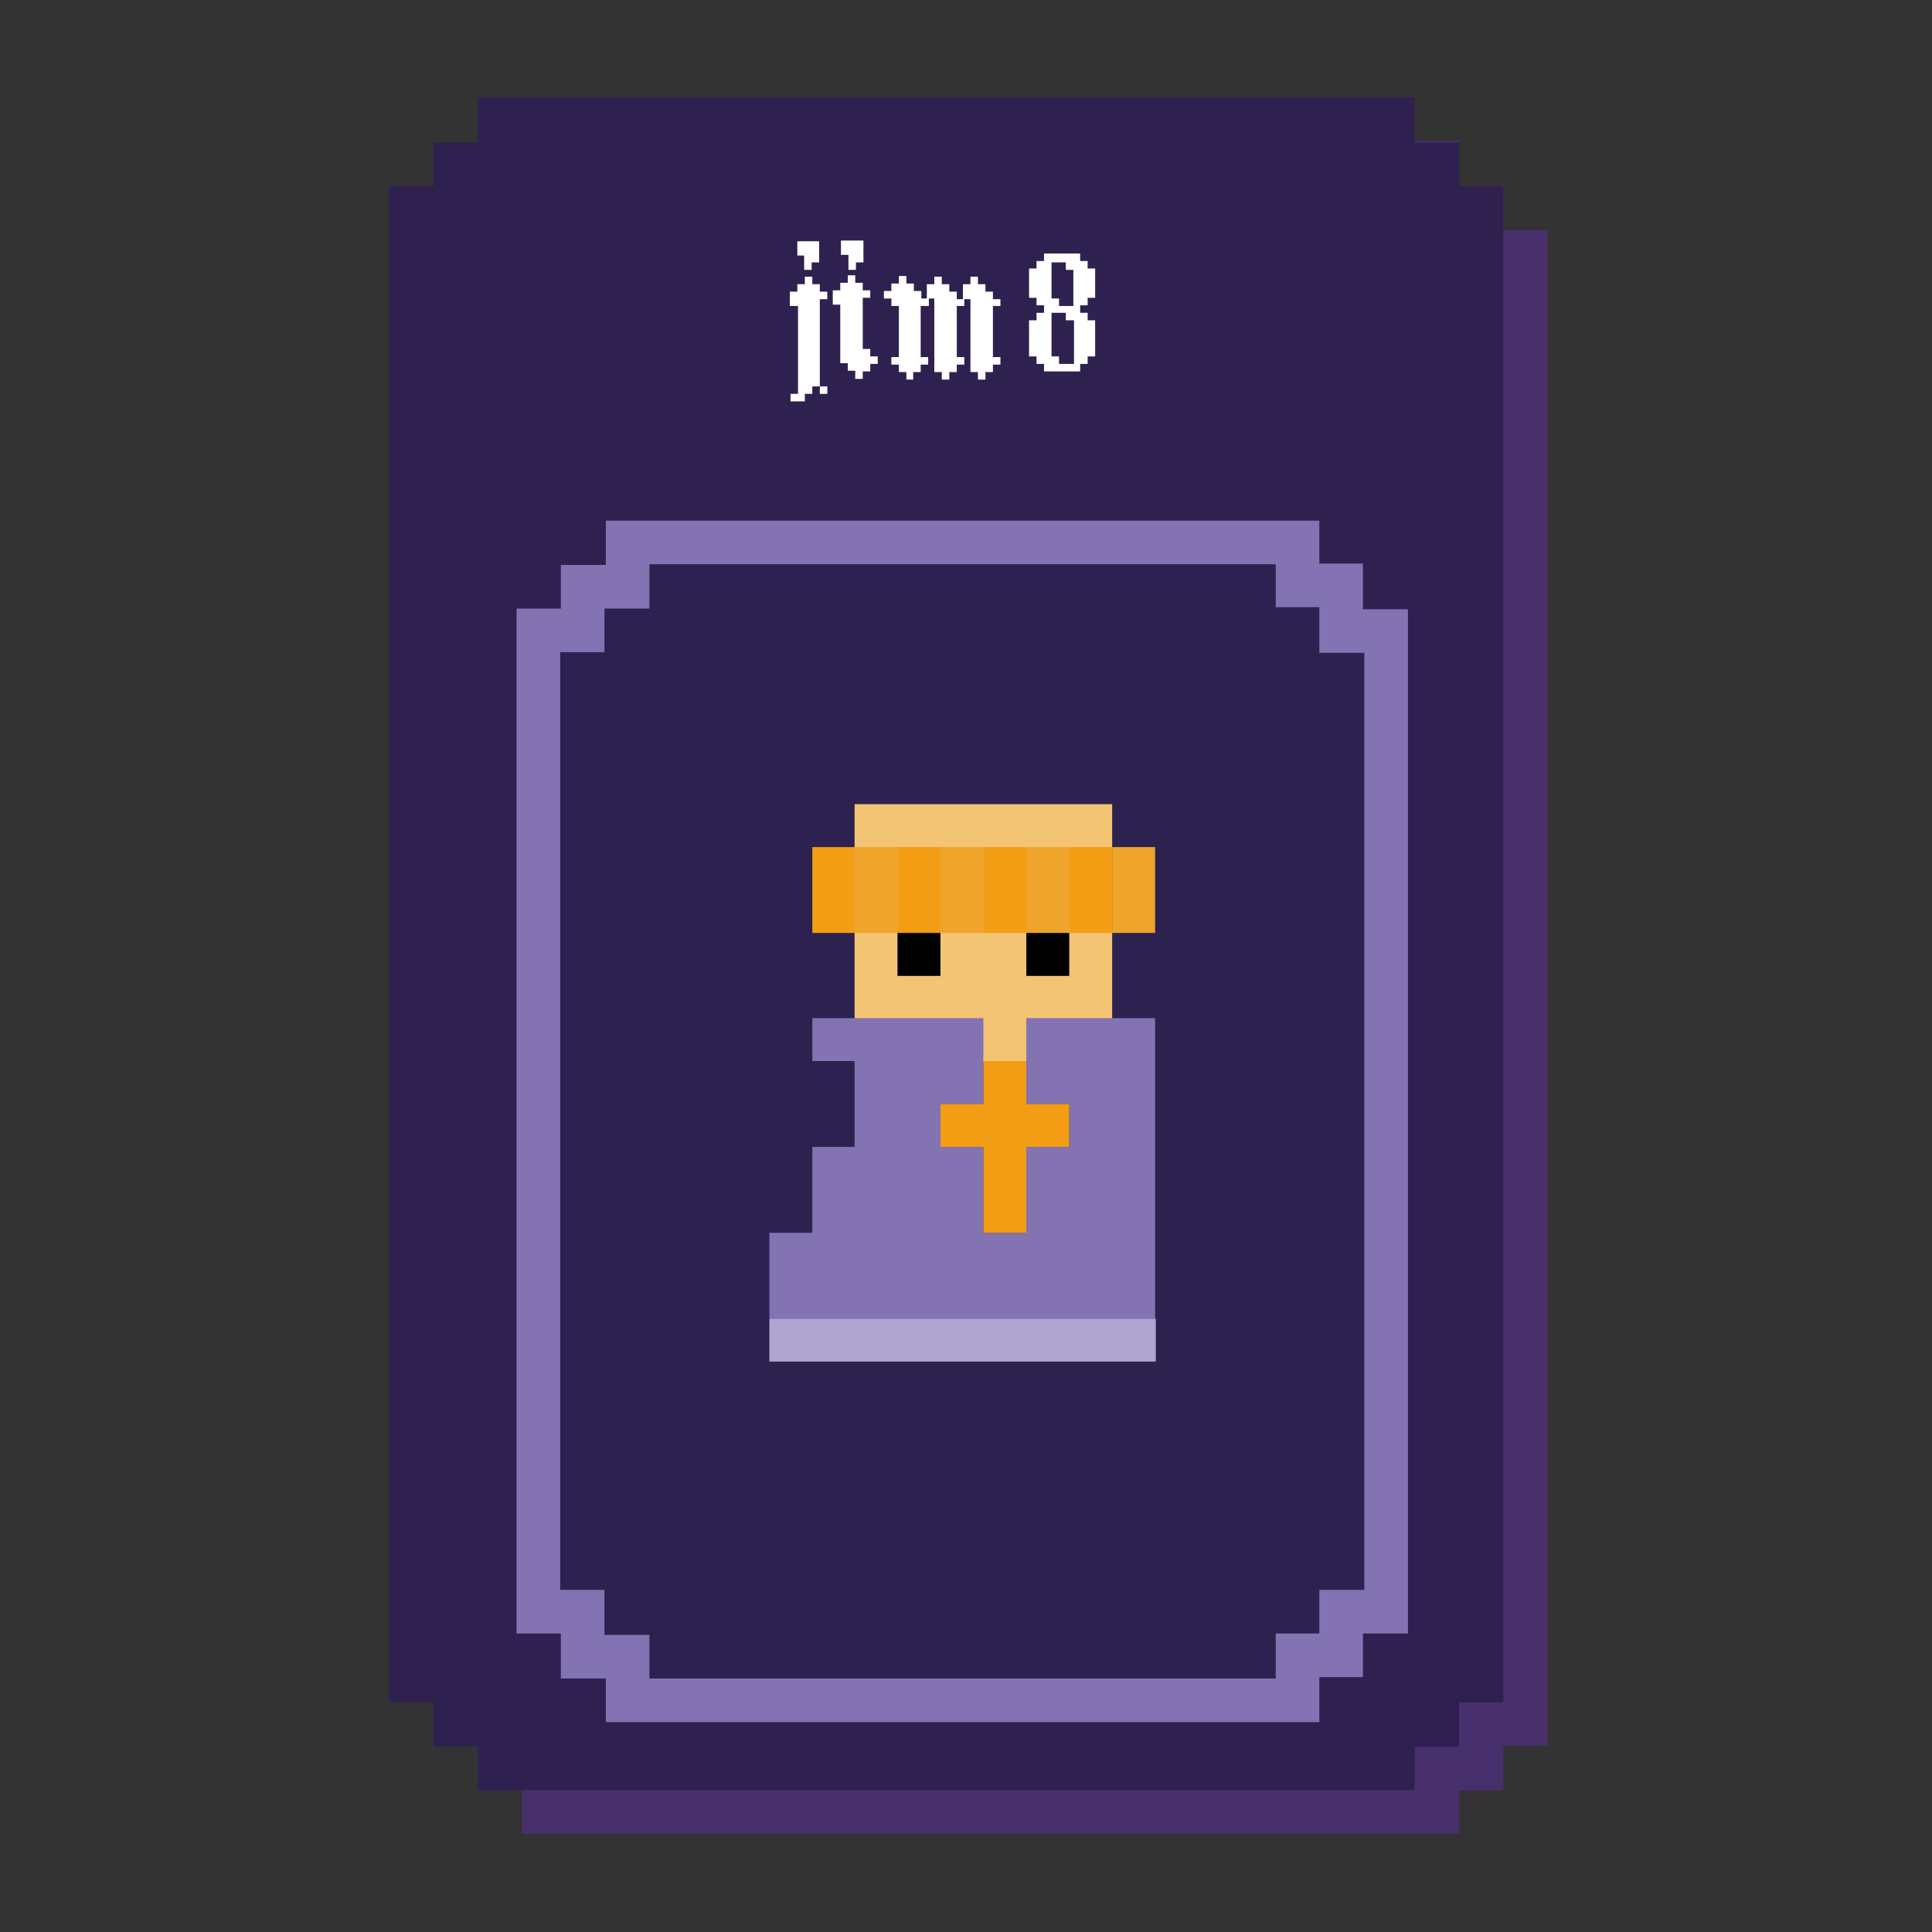 <?xml version="1.0" encoding="utf-8"?>
<!-- Generator: Adobe Illustrator 25.2.0, SVG Export Plug-In . SVG Version: 6.00 Build 0)  -->
<svg version="1.1" id="Calque_1" xmlns="http://www.w3.org/2000/svg" xmlns:xlink="http://www.w3.org/1999/xlink" x="0px" y="0px"
	 viewBox="0 0 283.5 283.5" style="enable-background:new 0 0 283.5 283.5;" xml:space="preserve">
<rect x="0" y="0" width="283.5" height="283.5" fill="#333333" stroke="none"/>
<style type="text/css">
	.st0{fill:#48306D;}
	.st1{fill:#2E2150;}
	.st2{fill:#FFFFFF;}
	.st3{fill:#2D2150;stroke:#8473B2;stroke-width:6.397;stroke-miterlimit:10;}
	.st4{fill:#F29D13;}
	.st5{fill:#F2C474;}
	.st6{fill:#EFA42B;}
	.st7{fill:#8473B2;}
	.st8{fill:#AFA5D1;}
</style>
<polygon class="st0" points="227.1,33.8 227.1,256.2 220.6,256.2 220.6,262.7 214.1,262.7 214.1,269.1 76.6,269.1 76.6,262.7 
	70.1,262.7 70.1,27.3 76.6,27.3 76.6,20.7 214.1,20.7 214.1,27.3 220.6,27.3 220.6,33.8 "/>
<polygon class="st1" points="220.6,27.3 220.6,249.8 214.1,249.8 214.1,256.3 207.6,256.3 207.6,262.7 70.1,262.7 70.1,256.3 
	63.6,256.3 63.6,249.8 57.1,249.8 57.1,27.3 63.6,27.3 63.6,20.9 70.1,20.9 70.1,14.3 207.6,14.3 207.6,20.9 214.1,20.9 214.1,27.3 
	"/>
<g>
	<path class="st2" d="M117,44.9h-1.1v-2.1h1.1v-1.1h1.1v-1.1h1.1v1.1h1.1v1.1h1.1v1.1h-1.1v12.8h1.1v1.1h-1.1v-1.1h-1.1v1.1h-1.1
		v1.1h-2.1v-1.1h1.1v-2.1v-1.1v-1.1v-3.2v-1.1V44.9z M120.2,38.5h-1.1v1.1h-1.1v-2.1H117v-2.1h3.2V38.5z"/>
	<path class="st2" d="M125.5,55.5v-1.1h-1.1v-1.1h-1.1v-3.2v-4.3v-1.1h-1.1v-2.1h1.1v-1.1h1.1v-1.1h1.1v1.1h1.1v1.1h1.1v1.1h-1.1
		v7.5h1.1v1.1h1.1v1.1h-1.1v1.1h-1.1v1.1H125.5z M123.4,37.4v-2.1h1.1h1.1h1.1v3.2h-1.1v1.1h-1.1v-1.1v-1.1H123.4z"/>
	<path class="st2" d="M136.2,44.9h-1.1v7.5h1.1v1.1h-1.1v1.1h-1.1v1.1H133v-1.1h-1.1v-1.1h-1.1v-1.1h1.1v-3.2v-1.1v-3.2h-1.1v-1.1
		h-1.1v-1.1h1.1v-1.1h1.1v-1.1h1.1v1.1h1.1v1.1h1.1v1.1h1.1V44.9z M141.5,44.9h-1.1v7.5h1.1v1.1h-1.1v1.1h-1.1v1.1h-1.1v-1.1h-1.1
		v-2.1v-1.1v-3.2V47v-2.1v-1.1h-1.1v-2.1h1.1v-1.1h1.1v1.1h1.1v1.1h1.1v1.1h1.1V44.9z M146.8,44.9h-1.1v7.5h1.1v1.1h-1.1v1.1h-1.1
		v1.1h-1.1v-1.1h-1.1v-2.1v-1.1v-1.1v-4.3v-2.1h-1.1v-1.1v-1.1h1.1v-1.1h1.1v1.1h1.1v1.1h1.1v1.1h1.1V44.9z"/>
	<path class="st2" d="M153.2,45.9v-1.1h-1.1v-1.1h-1.1v-3.2v-1.1h1.1v-1.1h1.1v-1.1h2.1h1.1h2.1v1.1h1.1v1.1h1.1v4.3h-1.1v1.1h-1.1
		v1.1h1.1V47h1.1v5.3h-1.1v1.1h-1.1v1.1h-5.3v-1.1h-1.1v-1.1h-1.1v-2.1v-1.1v-1.1V47h1.1v-1.1H153.2z M157.5,44.9v-2.1v-3.2h-1.1
		v-1.1h-2.1v5.3h1.1v1.1h1.1H157.5z M157.5,47h-1.1v-1.1h-2.1v6.4h1.1v1.1h1.1h1.1v-2.1v-1.1v-1.1v-1.1V47z"/>
</g>
<polygon class="st3" points="203.4,92.6 203.4,236.5 196.8,236.5 196.8,242.9 190.4,242.9 190.4,249.5 92.1,249.5 92.1,243.1 
	85.5,243.1 85.5,236.5 79,236.5 79,92.5 85.5,92.5 85.5,86.1 92.1,86.1 92.1,79.6 190.4,79.6 190.4,85.9 196.8,85.9 196.8,92.6 "/>
<rect x="119.2" y="124.3" class="st4" width="6.3" height="12.6"/>
<rect x="125.4" y="118" class="st5" width="37.8" height="37.8"/>
<rect x="131.7" y="124.3" class="st4" width="6.3" height="12.6"/>
<rect x="138" y="124.3" class="st6" width="6.3" height="12.6"/>
<rect x="150.6" y="124.3" class="st6" width="6.3" height="12.6"/>
<rect x="144.3" y="124.3" class="st4" width="6.3" height="12.6"/>
<rect x="156.9" y="124.3" class="st4" width="6.3" height="12.6"/>
<rect x="163.2" y="124.3" class="st6" width="6.3" height="12.6"/>
<rect x="125.4" y="124.3" class="st6" width="6.3" height="12.6"/>
<rect x="131.7" y="136.9" width="6.3" height="6.3"/>
<rect x="150.6" y="136.9" width="6.3" height="6.3"/>
<polygon class="st7" points="119.2,149.4 144.3,149.4 144.3,162 138,162 138,168.3 144.3,168.3 144.3,180.9 150.6,180.9 
	150.6,168.3 156.9,168.3 156.9,162 150.6,162 150.6,149.4 169.5,149.4 169.5,193.5 112.9,193.5 112.9,180.9 119.2,180.9 
	119.2,168.3 125.4,168.3 125.4,155.7 119.2,155.7 "/>
<rect x="112.9" y="193.5" class="st8" width="56.7" height="6.3"/>
<polygon class="st4" points="144.3,155.7 150.6,155.7 150.6,162 156.9,162 156.9,168.3 150.6,168.3 150.6,180.9 144.3,180.9 
	144.3,168.3 138,168.3 138,162 144.3,162 "/>
</svg>
